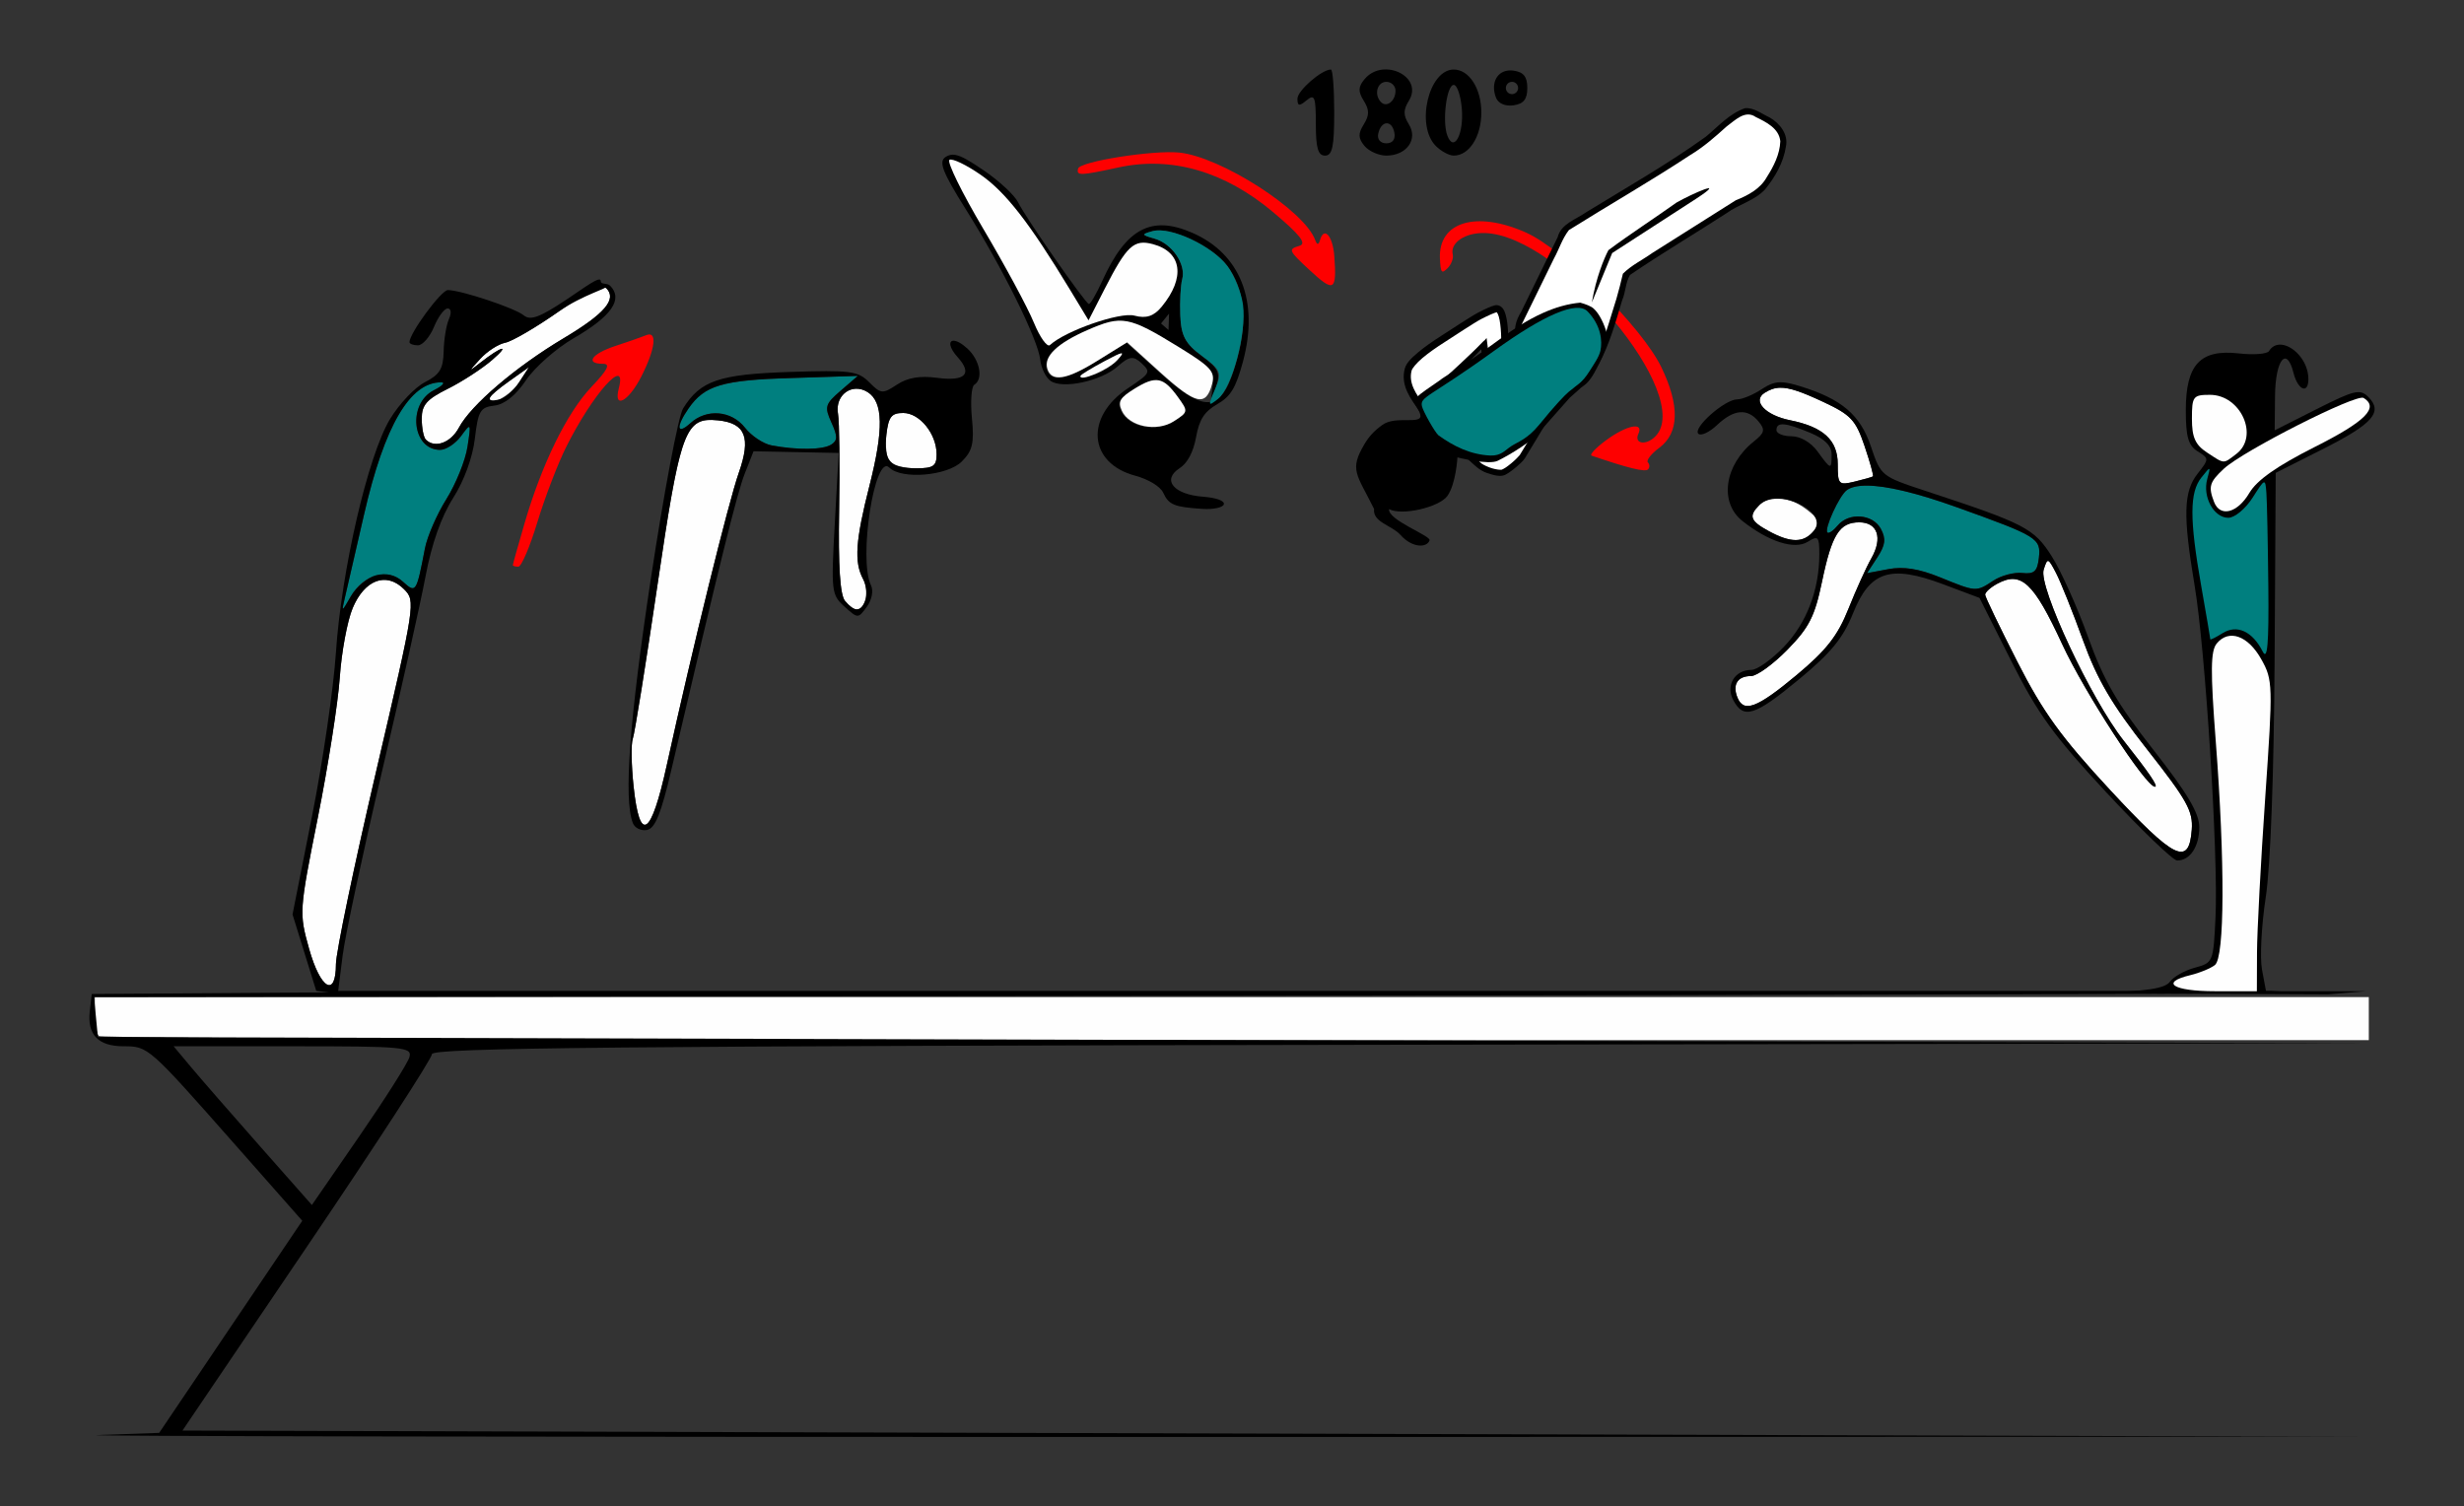 <?xml version="1.0" encoding="UTF-8" standalone="no"?>
<!-- Created with Inkscape (http://www.inkscape.org/) -->

<svg
   xmlns:dc="http://purl.org/dc/elements/1.1/"
   xmlns:cc="http://creativecommons.org/ns#"
   xmlns:rdf="http://www.w3.org/1999/02/22-rdf-syntax-ns#"
   xmlns:svg="http://www.w3.org/2000/svg"
   xmlns="http://www.w3.org/2000/svg"
   xmlns:sodipodi="http://sodipodi.sourceforge.net/DTD/sodipodi-0.dtd"
   xmlns:inkscape="http://www.inkscape.org/namespaces/inkscape"
   id="svg3366"
   version="1.1"
   inkscape:version="0.91 r13725"
   width="375.701"
   height="229.688"
   viewBox="0 0 375.701 229.688"
   sodipodi:docname="bb850104.svg">
  <rect x="0" y="0" width="375.701" height="229.688" fill="#333333" stroke="none"/>
  <defs
     id="defs3370" />
  <sodipodi:namedview
     pagecolor="#bcbcbc"
     bordercolor="#666666"
     borderopacity="1"
     objecttolerance="10"
     gridtolerance="10"
     guidetolerance="10"
     inkscape:pageopacity="0"
     inkscape:pageshadow="2"
     inkscape:window-width="1722"
     inkscape:window-height="832"
     id="namedview3368"
     showgrid="false"
     inkscape:zoom="0.49333926"
     inkscape:cx="209.99993"
     inkscape:cy="-78.460573"
     inkscape:window-x="0"
     inkscape:window-y="0"
     inkscape:window-maximized="0"
     inkscape:current-layer="svg3366" />
  <g
     id="g4666"
     transform="translate(-0.21,0.536)">
    <path
       id="path4645"
       d="m 15.289,157.433 c -0.343,-0.344 -0.623,-1.82 -0.623,-3.281 l 0,-2.656 173.364,0 173.364,0 0,3.281 0,3.281 -172.741,0 c -95.008,0 -173.022,-0.281 -173.364,-0.625 z"
       style="fill:#fefefe"
       inkscape:connector-curvature="0" />
    <path
       inkscape:connector-curvature="0"
       id="path4641"
       d="m 47.331,144.099 c -1.522,-5.443 -1.503,-5.725 1.331,-19.922 1.582,-7.921 3.092,-17.565 3.357,-21.432 0.265,-3.867 1.15,-8.622 1.967,-10.567 1.828,-4.348 5.145,-5.564 7.832,-2.869 1.783,1.789 1.732,2.122 -4.291,27.916 -3.352,14.358 -6.095,27.521 -6.095,29.25 0,5.191 -2.369,3.819 -4.102,-2.376 z"
       style="fill:#fefefe" />
    <path
       inkscape:connector-curvature="0"
       id="path4639"
       d="m 96.817,119.363 c -0.345,-3.235 -0.399,-6.505 -0.118,-7.266 0.28,-0.761 1.962,-11.239 3.738,-23.283 3.523,-23.899 4.209,-25.769 9.265,-25.255 4.177,0.424 5.049,2.621 3.163,7.969 -1.572,4.458 -7.12,26.98 -10.982,44.576 -2.401,10.94 -4.128,12.051 -5.066,3.259 z"
       style="fill:#fefefe" />
    <path
       inkscape:connector-curvature="0"
       id="path4637"
       d="m 129.057,91.092 c -0.759,-0.918 -1.042,-5.283 -0.896,-13.828 0.117,-6.868 0.039,-13.487 -0.173,-14.708 -0.499,-2.867 2.143,-4.798 4.52,-3.305 2.376,1.493 2.46,5.685 0.284,14.234 -2.138,8.399 -2.365,11.674 -0.988,14.254 0.951,1.782 0.382,4.694 -0.917,4.694 -0.396,0 -1.219,-0.603 -1.829,-1.341 z"
       style="fill:#fefefe" />
    <path
       inkscape:connector-curvature="0"
       id="path4633"
       d="m 135.919,69.933 c -0.514,-0.515 -0.762,-2.414 -0.552,-4.219 0.315,-2.704 0.766,-3.282 2.563,-3.282 2.514,0 5.091,3.191 5.091,6.302 0,1.791 -0.498,2.135 -3.084,2.135 -1.696,0 -3.504,-0.422 -4.018,-0.937 z"
       style="fill:#fefefe" />
    <path
       inkscape:connector-curvature="0"
       id="path4629"
       d="m 65.14,66.495 c -0.343,-0.344 -0.623,-1.783 -0.623,-3.198 0,-2.091 0.744,-2.943 3.972,-4.552 2.185,-1.089 5.234,-3.071 6.776,-4.405 2.886,-2.497 1.462,-2.142 -1.869,0.466 -1.789,1.4 -1.787,1.373 0.043,-0.628 1.052,-1.15 2.764,-2.256 3.804,-2.457 1.041,-0.201 4.732,-2.357 8.202,-4.79 4.034,-2.829 6.634,-4.1 7.208,-3.524 1.665,1.67 -0.22,3.886 -6.483,7.621 -7.33,4.372 -14.143,10.184 -15.985,13.636 -1.239,2.323 -3.674,3.207 -5.045,1.832 z"
       style="fill:#fefefe" />
    <path
       inkscape:connector-curvature="0"
       id="path3386"
       d="m 74.797,60.221 c 0,-0.261 1.367,-1.443 3.037,-2.627 l 3.037,-2.154 -1.514,2.324 c -1.321,2.029 -4.561,3.774 -4.561,2.457 z"
       style="fill:#fefefe" />
    <path
       inkscape:connector-curvature="0"
       id="path4649"
       d="m 52.808,90.558 c 0.302,-1.289 1.614,-6.984 2.915,-12.656 3.1,-13.51 7.007,-20.196 11.769,-20.142 0.676,0.008 0.178,0.545 -1.107,1.194 -4.079,2.06 -3.356,9.105 0.935,9.105 0.902,0 2.339,-0.949 3.193,-2.109 1.519,-2.065 1.54,-2.03 0.977,1.641 -0.316,2.062 -1.762,5.648 -3.213,7.969 -1.451,2.32 -2.922,5.695 -3.269,7.5 -1.306,6.788 -1.378,6.897 -3.343,5.114 -2.349,-2.132 -6.03,-1.128 -7.927,2.164 -1.455,2.524 -1.47,2.528 -0.93,0.222 z"
       style="fill:#007f7f" />
    <path
       inkscape:connector-curvature="0"
       id="path3382"
       d="m 117.854,67.374 c -1.249,-0.236 -3.067,-1.444 -4.04,-2.685 -2.076,-2.648 -5.845,-2.966 -8.336,-0.705 -2.087,1.895 -2.239,0.562 -0.259,-2.273 2.424,-3.472 5.128,-4.267 15.674,-4.607 l 10.118,-0.327 -2.606,2.249 c -2.395,2.067 -2.51,2.46 -1.424,4.852 0.961,2.115 0.955,2.748 -0.034,3.377 -1.265,0.805 -5.186,0.856 -9.094,0.119 z"
       style="fill:#007f7f" />
    <path
       id="path4656"
       d="m 78.404,85.633 c 0,-0.131 0.798,-2.978 1.773,-6.328 2.648,-9.098 6.479,-16.914 10.222,-20.856 2.493,-2.626 2.935,-3.516 1.746,-3.516 -2.792,0 -1.711,-1.539 1.913,-2.725 1.928,-0.631 4.03,-1.365 4.673,-1.633 1.74,-0.724 1.42,2.063 -0.72,6.27 -1.964,3.862 -4.301,5.107 -3.449,1.838 1.33,-5.101 -3.956,0.786 -8.019,8.93 -1.293,2.591 -3.273,7.759 -4.401,11.484 -1.128,3.725 -2.43,6.773 -2.894,6.773 -0.464,0 -0.844,-0.107 -0.844,-0.237 z"
       style="fill:#fe0000"
       inkscape:connector-curvature="0" />
    <path
       sodipodi:nodetypes="ssssssssssssscccccccscccccsccccssccccccscccccsssssssssssssssssssssssscsssssssscccccssssssssscccccccssssssccsssssssssssssssssssssssssssssssssssssssssssscscscccccc"
       inkscape:connector-curvature="0"
       id="path3378"
       d="m 91.816,42.338 c 0,-0.934 -2.323,0.866 -5.211,2.789 -4.081,2.718 -5.527,3.257 -6.525,2.426 C 78.754,46.449 70.54,43.711 68.5,43.693 c -0.999,-0.009 -5.854,6.576 -5.854,7.939 0,0.268 0.58,0.486 1.289,0.486 0.709,0 1.81,-1.266 2.449,-2.812 0.639,-1.547 1.577,-2.812 2.084,-2.812 0.533,0 0.612,0.69 0.188,1.641 -0.403,0.902 -0.763,3.114 -0.801,4.912 -0.055,2.652 -0.593,3.538 -2.85,4.688 -1.53,0.78 -3.929,3.314 -5.332,5.635 -3.358,5.555 -7.417,23.091 -8.246,35.625 -0.358,5.414 -1.993,16.606 -3.633,24.871 l -2.98,15.027 1.805,5.822 1.807,5.82 1.887,0.246 -36.113,0.244 -0.301,2.637 c -0.407,3.565 1.293,5.332 5.127,5.332 3.787,0 3.811,0.024 16.98,14.945 l 10.293,11.662 -10.91,16.172 -10.91,16.17 -9.346,0.328 c -5.14,0.18 70.771,0.313 168.691,0.295 l 178.039,-0.033 -166.916,-0.473 -166.916,-0.473 19.018,-28.092 c 10.46,-15.451 19.02,-28.634 19.02,-29.297 0,-0.976 28.151,-1.249 147.896,-1.436 l 147.898,-0.23 -173.365,-0.473 -173.365,-0.473 -0.293,-3.047 -0.293,-3.047 173.658,-0.197 c 95.512,-0.11 169.066,-0.335 163.455,-0.502 -2.074,-0.062 -3.762,-0.14 -5.178,-0.238 l -54.85,0 -83.848,0 -156.01,0 0.678,-5.391 c 0.372,-2.965 3.055,-15.516 5.961,-27.891 2.906,-12.375 5.918,-25.875 6.695,-30 0.917,-4.867 2.384,-9.026 4.18,-11.85 1.683,-2.647 2.988,-6.206 3.328,-9.09 0.498,-4.22 0.823,-4.772 2.967,-5.025 1.566,-0.185 3.256,-1.539 4.834,-3.877 1.334,-1.976 4.616,-4.864 7.293,-6.414 5.767,-3.34 7.564,-5.945 5.516,-8 -0.456,-0.457 -1.41,-0.121 -1.41,-0.682 z m 0.527,0.938 c -0.135,0 0.237,0.059 0.309,0.131 1.665,1.67 -0.22,3.886 -6.482,7.621 -7.33,4.372 -14.145,10.185 -15.986,13.637 -1.239,2.323 -3.674,3.205 -5.045,1.83 -0.343,-0.344 -0.623,-1.782 -0.623,-3.197 0,-2.091 0.744,-2.943 3.973,-4.553 2.185,-1.089 5.233,-3.07 6.775,-4.404 2.886,-2.497 1.462,-2.141 -1.869,0.467 -1.789,1.4 -1.787,1.373 0.043,-0.629 1.052,-1.15 2.764,-2.256 3.805,-2.457 1.041,-0.201 4.733,-2.357 8.203,-4.791 3.53,-2.475 7.841,-3.654 6.898,-3.654 z m 53.256,8.141 c -0.753,0.008 -0.721,1.011 0.635,2.514 2.317,2.568 1.144,3.72 -3.193,3.137 -2.567,-0.345 -4.445,-0.024 -6.062,1.039 -2.211,1.453 -2.449,1.434 -4.236,-0.359 -1.718,-1.723 -2.848,-1.871 -12.096,-1.572 -10.8,0.349 -13.645,1.321 -16.285,5.568 -0.717,1.153 -2.931,12.854 -4.92,26.002 -3.283,21.701 -4.152,33.525 -2.738,37.221 0.285,0.746 1.255,1.218 2.156,1.049 1.237,-0.232 2.149,-2.487 3.723,-9.209 7.453,-31.844 9.996,-42.112 11.18,-45.125 l 1.34,-3.41 6.494,0.129 6.492,0.127 -0.596,10.781 c -0.571,10.328 -0.508,10.86 1.477,12.645 2.055,1.848 2.083,1.849 3.41,0.027 0.77,-1.056 1.038,-2.445 0.633,-3.27 -1.947,-3.964 0.57,-20.183 2.787,-17.959 1.86,1.866 8.869,1.28 11.068,-0.926 1.633,-1.639 1.902,-2.787 1.537,-6.592 -0.243,-2.534 -0.081,-4.829 0.359,-5.102 1.418,-0.879 0.851,-3.797 -1.076,-5.547 -0.902,-0.819 -1.636,-1.173 -2.088,-1.168 z m -64.729,4.023 -1.514,2.324 c -0.832,1.278 -2.199,2.462 -3.037,2.629 -2.316,0.461 -1.84,-0.421 1.514,-2.799 z m 50.141,1.338 -2.607,2.248 c -2.396,2.066 -2.51,2.461 -1.424,4.854 0.961,2.115 0.955,2.748 -0.033,3.377 -1.265,0.805 -5.186,0.854 -9.094,0.117 -1.249,-0.236 -3.066,-1.443 -4.039,-2.684 -2.076,-2.648 -5.845,-2.966 -8.336,-0.705 -2.087,1.895 -2.24,0.562 -0.26,-2.273 2.424,-3.472 5.126,-4.324 15.674,-4.607 z m -63.52,0.982 c 0.676,0.008 0.178,0.544 -1.107,1.193 -4.079,2.06 -3.355,9.104 0.936,9.104 0.902,0 2.34,-0.949 3.193,-2.109 1.519,-2.065 1.54,-2.03 0.977,1.641 -0.316,2.062 -1.762,5.648 -3.213,7.969 -1.451,2.32 -2.922,5.695 -3.27,7.5 -1.306,6.788 -1.377,6.899 -3.342,5.115 -1.162,-1.055 -2.534,-1.388 -4.098,-0.994 -1.293,0.325 -3.017,1.747 -3.83,3.158 -1.455,2.524 -1.469,2.526 -0.93,0.221 0.302,-1.289 1.613,-6.984 2.914,-12.656 3.1,-13.51 7.007,-20.194 11.77,-20.141 z m 63.236,0.975 c 0.574,-0.016 1.185,0.142 1.779,0.516 2.376,1.493 2.459,5.685 0.283,14.234 -2.138,8.399 -2.365,11.674 -0.988,14.254 0.512,0.96 0.677,2.41 0.367,3.221 -0.7,1.831 -1.674,1.872 -3.113,0.133 -0.759,-0.918 -1.042,-5.283 -0.896,-13.828 0.117,-6.868 0.039,-13.487 -0.174,-14.709 -0.374,-2.15 1.02,-3.773 2.742,-3.82 z m 7.201,3.697 c 2.514,0 5.092,3.191 5.092,6.303 0,1.791 -0.498,2.135 -3.084,2.135 -4.018,0 -5.037,-1.148 -4.57,-5.154 0.315,-2.704 0.765,-3.283 2.562,-3.283 z m -29.127,1.064 c 0.284,0.009 0.582,0.03 0.898,0.062 4.177,0.424 5.049,2.623 3.164,7.971 -1.572,4.458 -7.121,26.979 -10.982,44.574 -2.401,10.94 -4.128,12.052 -5.066,3.26 -0.345,-3.235 -0.398,-6.505 -0.117,-7.266 0.28,-0.761 1.961,-11.239 3.736,-23.283 3.302,-22.405 4.112,-25.448 8.367,-25.318 z M 58.643,87.887 c 1.073,-0.048 2.168,0.411 3.176,1.422 1.783,1.789 1.731,2.122 -4.291,27.916 -3.352,14.358 -6.096,27.52 -6.096,29.25 0,5.191 -2.369,3.82 -4.102,-2.375 -1.522,-5.443 -1.503,-5.725 1.332,-19.922 1.582,-7.921 3.093,-17.566 3.357,-21.434 0.265,-3.867 1.149,-8.622 1.967,-10.566 1.143,-2.718 2.868,-4.211 4.656,-4.291 z m -31.963,71.107 18.205,0 c 16.885,0 18.173,0.119 17.758,1.641 -0.246,0.902 -3.696,6.349 -7.664,12.102 l -7.215,10.459 -7.904,-8.947 c -4.347,-4.921 -9.09,-10.365 -10.541,-12.1 z"
       style="fill:#000000" />
    <g
       transform="translate(4.684,-242.07)"
       id="g4601">
      <path
         inkscape:connector-curvature="0"
         style="fill:#fefefe"
         d="m 266.945,300.652 c -0.871,0.019 -1.59,0.29 -2.363,0.781 -1.928,1.224 0.113,3.419 3.883,4.176 5.084,1.02 7.271,3.035 7.271,6.701 0,3.1 0.139,3.245 2.57,2.66 1.414,-0.34 2.674,-0.699 2.801,-0.797 0.127,-0.098 -0.453,-2.194 -1.289,-4.656 -1.342,-3.952 -2.083,-4.738 -6.307,-6.711 -3.244,-1.515 -5.115,-2.185 -6.566,-2.154 z m -0.861,16.865 c -0.902,0.082 -1.702,0.425 -2.311,1.035 -1.666,1.671 -1.393,2.416 1.449,3.963 3.353,1.825 5.325,1.82 6.848,-0.019 1.056,-1.276 0.902,-1.755 -1.053,-3.262 -1.645,-1.268 -3.431,-1.854 -4.934,-1.717 z m 12.938,3.66 c -3.024,0 -4.182,1.842 -5.684,9.043 -1.106,5.305 -1.963,6.991 -5.264,10.365 -2.168,2.216 -4.67,4.029 -5.561,4.029 -2.021,0 -2.845,1.253 -2.102,3.197 0.947,2.475 2.975,1.724 9.057,-3.348 4.529,-3.777 6.259,-5.986 7.891,-10.078 1.149,-2.882 2.728,-6.363 3.508,-7.734 1.759,-3.093 0.955,-5.475 -1.846,-5.475 z m 28.818,5.896 c -0.246,-0.065 -0.412,0.396 -0.707,1.328 -0.816,2.578 7.234,19.774 12.197,26.057 3.933,4.977 5.328,7.031 4.775,7.031 -1.383,0 -10.74,-14.379 -14.143,-21.732 -4.364,-9.432 -6.243,-11.184 -9.893,-9.225 -1.047,0.562 -1.882,1.325 -1.855,1.693 0.026,0.369 2.234,4.962 4.906,10.207 3.909,7.673 6.661,11.482 14.09,19.498 9.898,10.681 12.086,11.751 12.508,6.113 0.211,-2.824 -0.714,-4.495 -6.756,-12.18 -5.402,-6.87 -7.65,-10.693 -9.834,-16.717 -1.557,-4.295 -3.406,-8.908 -4.107,-10.25 -0.611,-1.17 -0.936,-1.76 -1.182,-1.824 z"
         id="path3356" />
      <path
         inkscape:connector-curvature="0"
         id="path3352"
         d="m 291.291,329.54 c -3.152,-1.283 -5.539,-1.659 -7.813,-1.232 l -3.273,0.616 1.571,-2.404 c 1.23,-1.884 1.347,-2.824 0.537,-4.342 -1.22,-2.286 -4.89,-2.569 -6.594,-0.509 -0.65,0.786 -1.348,1.262 -1.551,1.059 -0.524,-0.526 1.811,-5.633 2.953,-6.458 2.049,-1.48 7.891,-0.575 16.716,2.589 12.426,4.456 12.912,4.756 12.565,7.772 -0.234,2.036 -0.718,2.468 -2.535,2.266 -1.235,-0.137 -3.218,0.391 -4.406,1.172 -2.647,1.74 -2.583,1.744 -8.168,-0.529 z"
         style="fill:#007f7f"
         sodipodi:nodetypes="sscssssssssss" />
      <path
         style="fill:#000000"
         d="m 267.35,299.832 c -1.162,-0.078 -2.003,0.254 -3.221,1.055 -1.29,0.848 -2.968,1.541 -3.729,1.541 -1.879,0 -6.801,4.352 -5.922,5.236 0.388,0.39 1.676,-0.207 2.863,-1.326 2.561,-2.414 4.623,-2.591 6.318,-0.541 1.049,1.268 0.941,1.73 -0.711,3.047 -4.503,3.589 -5.321,9.309 -1.736,12.137 4.007,3.163 7.954,4.415 9.957,3.16 1.591,-0.997 1.763,-0.807 1.758,1.951 -0.009,5.42 -1.951,10.471 -5.408,14.07 -1.857,1.934 -4.083,3.516 -4.943,3.516 -2.554,0 -3.966,2.367 -2.76,4.627 1.569,2.941 3.261,2.398 10.061,-3.229 4.825,-3.993 6.684,-6.266 8.191,-10.027 2.584,-6.447 5.69,-7.447 13.754,-4.422 l 5.529,2.074 4.848,9.645 c 4.025,8.01 6.481,11.404 14.498,20.02 5.309,5.706 10.167,10.375 10.795,10.375 1.972,0 3.384,-2.142 3.369,-5.109 -0.011,-2.125 -1.807,-5.146 -6.996,-11.766 -5.531,-7.054 -7.598,-10.621 -9.941,-17.152 -1.627,-4.535 -4.119,-10.082 -5.537,-12.324 -2.727,-4.313 -4.046,-4.997 -19.312,-10.02 -6.678,-2.197 -6.772,-2.274 -8.277,-6.75 -1.631,-4.85 -4.475,-7.264 -10.859,-9.217 -1.079,-0.33 -1.891,-0.523 -2.588,-0.57 z m -0.404,0.82 c 1.451,-0.031 3.322,0.639 6.566,2.154 4.223,1.973 4.964,2.759 6.307,6.711 0.836,2.463 1.416,4.558 1.289,4.656 -0.127,0.098 -1.387,0.457 -2.801,0.797 -2.431,0.585 -2.57,0.44 -2.57,-2.66 0,-3.666 -2.187,-5.681 -7.271,-6.701 -3.77,-0.756 -5.811,-2.952 -3.883,-4.176 0.774,-0.491 1.493,-0.763 2.363,-0.781 z m 0.602,5.592 c 0.816,0.066 2.108,0.494 4.014,1.293 2.205,0.924 3.24,1.973 3.24,3.281 0,2.401 -0.091,2.381 -2.146,-0.451 -0.997,-1.374 -2.609,-2.314 -3.971,-2.314 -1.261,0 -2.293,-0.422 -2.293,-0.938 0,-0.644 0.34,-0.938 1.156,-0.871 z m 12.58,9.334 c 2.984,-0.001 7.642,1.106 13.709,3.281 12.426,4.456 12.912,4.756 12.564,7.771 -0.234,2.036 -0.718,2.469 -2.535,2.268 -1.235,-0.137 -3.218,0.391 -4.406,1.172 -2.647,1.74 -2.583,1.744 -8.168,-0.529 -3.152,-1.283 -5.539,-1.66 -7.812,-1.232 l -3.273,0.617 1.57,-2.406 c 1.23,-1.884 1.347,-2.824 0.537,-4.342 -1.22,-2.286 -4.891,-2.568 -6.596,-0.508 -0.65,0.786 -1.348,1.262 -1.551,1.059 -0.524,-0.526 1.811,-5.634 2.953,-6.459 0.64,-0.463 1.651,-0.691 3.008,-0.691 z m -13.535,1.994 c 3.3,0.022 7.315,2.705 5.479,4.924 -1.522,1.84 -3.494,1.845 -6.848,0.019 -2.842,-1.547 -3.115,-2.292 -1.449,-3.963 0.697,-0.699 1.718,-0.988 2.818,-0.98 z m 12.43,3.605 c 2.801,0 3.605,2.381 1.846,5.475 -0.78,1.371 -2.358,4.852 -3.508,7.734 -1.632,4.092 -3.362,6.301 -7.891,10.078 -6.081,5.072 -8.11,5.822 -9.057,3.348 -0.744,-1.944 0.08,-3.197 2.102,-3.197 0.891,0 3.392,-1.813 5.561,-4.029 3.301,-3.374 4.157,-5.061 5.264,-10.365 1.502,-7.201 2.66,-9.043 5.684,-9.043 z m 28.818,5.896 c 0.246,0.065 0.571,0.654 1.182,1.824 0.701,1.342 2.55,5.955 4.107,10.25 2.184,6.024 4.432,9.847 9.834,16.717 6.042,7.684 6.967,9.355 6.756,12.18 -0.422,5.637 -2.61,4.568 -12.508,-6.113 -7.428,-8.016 -10.18,-11.825 -14.09,-19.498 -2.672,-5.245 -4.88,-9.838 -4.906,-10.207 -0.026,-0.369 0.808,-1.131 1.855,-1.693 3.65,-1.959 5.528,-0.208 9.893,9.225 3.402,7.353 12.76,21.732 14.143,21.732 0.553,0 -0.843,-2.054 -4.775,-7.031 -4.964,-6.282 -13.013,-23.479 -12.197,-26.057 0.295,-0.932 0.461,-1.393 0.707,-1.328 z"
         id="path3348"
         inkscape:connector-curvature="0"
         sodipodi:nodetypes="ssssssscscssssssccsscsssssssssscsssssssssssssssssccccsscssssssssssssssssssssssscssssss" />
    </g>
    <g
       transform="translate(-1.346,-229.094)"
       id="g4618">
      <path
         style="fill:#000000"
         d="m 147.194,252.175 c -0.544,-0.09 -0.97,0.023 -1.412,0.289 -1.166,0.701 -0.575,2.254 3.065,8.054 5.562,8.864 10.992,19.837 11.319,22.876 0.135,1.252 0.832,2.703 1.55,3.224 1.821,1.323 7.754,0.048 10.281,-2.208 1.734,-1.549 2.376,-1.63 3.62,-0.464 1.446,1.356 1.355,1.521 -2.095,3.823 -6.589,4.397 -6,11.411 1.12,13.319 2.018,0.541 3.84,1.649 4.279,2.603 0.849,1.846 1.668,2.181 6.017,2.461 1.641,0.106 3.092,-0.21 3.224,-0.701 0.143,-0.534 -1.131,-0.998 -3.165,-1.154 -4.499,-0.344 -6.331,-2.572 -3.577,-4.351 1.204,-0.778 2.096,-2.464 2.508,-4.739 0.486,-2.685 1.261,-3.889 3.223,-5.016 2.062,-1.184 2.855,-2.501 3.937,-6.537 2.46,-9.18 -0.398,-16.404 -7.753,-19.606 -6.229,-2.712 -10.069,-0.665 -13.686,7.294 -0.919,2.024 -1.851,3.632 -2.072,3.572 -0.59,-0.158 -9.691,-13.241 -10.785,-15.505 -0.516,-1.066 -2.878,-3.262 -5.25,-4.878 -2.2,-1.499 -3.439,-2.208 -4.346,-2.358 z m 33.5,11.914 c 2.92,0.85 6.43,2.923 8.019,5.047 2.577,3.443 3.095,8.209 1.524,14.005 -1.117,4.122 -2.25,6.312 -3.994,6.684 l -0.087,0.267 0.028,-0.253 c -1.795,0.337 -4.235,-1.225 -7.956,-4.579 l -4.924,-4.439 -4.648,2.882 c -4.6,2.852 -6.894,3.199 -7.514,1.134 -0.562,-1.872 1.511,-3.869 6.104,-5.883 5.242,-2.298 6.315,-2.103 13.82,2.512 5,3.074 5.632,3.785 5.379,6.054 l -0.26,2.318 c 0.02,-0.004 0.04,-0.01 0.06,-0.014 l 0.735,-2.262 c 0.698,-2.145 0.359,-2.872 -2.238,-4.79 -2.448,-1.808 -3.093,-3.032 -3.219,-6.11 -0.086,-2.117 0.047,-4.609 0.296,-5.537 0.609,-2.271 -1.561,-5.432 -4.246,-6.188 -1.989,-0.56 -2.012,-0.663 -0.259,-1.138 0.848,-0.23 2.054,-0.097 3.381,0.289 z m -0.885,12.285 -0.08,2.501 -1.143,-0.995 1.223,-1.506 z m -7.31,6.127 c 0.135,0.062 -0.127,0.414 -0.705,1.048 -0.872,0.956 -2.506,1.953 -3.633,2.216 -2.865,0.67 -2.442,0.151 1.67,-2.052 1.664,-0.892 2.495,-1.291 2.669,-1.212 z m 5.622,4.111 c 0.963,0.178 1.794,0.985 2.89,2.493 1.645,2.264 1.638,2.318 -0.557,3.735 -2.607,1.684 -6.826,0.844 -7.94,-1.579 -0.646,-1.405 -0.318,-1.979 1.925,-3.369 1.625,-1.007 2.72,-1.458 3.683,-1.28 z"
         id="path8127"
         inkscape:connector-curvature="0" />
      <path
         style="fill:#fefefe"
         d="m 172.623,291.199 c -0.646,-1.405 -0.318,-1.979 1.924,-3.369 3.249,-2.014 4.382,-1.805 6.574,1.212 1.645,2.264 1.637,2.318 -0.558,3.735 -2.607,1.684 -6.826,0.846 -7.94,-1.578 z"
         id="path8379"
         inkscape:connector-curvature="0" />
      <path
         style="fill:#fefefe"
         d="m 161.252,284.773 c -0.562,-1.872 1.51,-3.87 6.103,-5.883 5.248,-2.3 6.311,-2.105 13.874,2.545 5.006,3.078 5.646,3.787 5.136,5.689 -0.931,3.476 -2.46,3.133 -7.869,-1.766 l -5.081,-4.602 -4.648,2.882 c -4.6,2.852 -6.894,3.199 -7.514,1.134 z"
         id="path8371"
         inkscape:connector-curvature="0" />
      <path
         style="fill:#fefefe"
         d="m 166.306,285.866 c 0.046,-0.173 1.682,-1.171 3.634,-2.217 2.959,-1.585 3.285,-1.612 1.964,-0.163 -1.327,1.455 -5.867,3.386 -5.597,2.38 z"
         id="path8369"
         inkscape:connector-curvature="0" />
      <path
         style="fill:#fefefe"
         d="m 159.184,277.723 c -0.936,-2.282 -4.391,-8.689 -7.679,-14.239 -3.287,-5.55 -5.616,-10.299 -5.174,-10.554 0.442,-0.255 2.582,0.772 4.757,2.282 3.799,2.638 7.431,7.308 13.579,17.455 l 2.869,4.735 2.441,-4.769 c 3.397,-6.637 4.463,-7.626 7.377,-6.846 4.436,1.189 4.984,5.108 1.333,9.538 -1.199,1.455 -2.371,1.838 -4.157,1.36 -2.201,-0.59 -10.514,2.305 -12.881,4.485 -0.419,0.386 -1.528,-1.165 -2.464,-3.447 z"
         id="path8367"
         inkscape:connector-curvature="0" />
      <path
         style="fill:#007f7f;fill-opacity:1"
         d="m 186.797,287.951 c 1.102,-2.553 0.945,-2.962 -1.96,-5.108 -2.55,-1.883 -3.188,-3.073 -3.315,-6.182 -0.086,-2.117 0.046,-4.608 0.295,-5.536 0.609,-2.271 -1.561,-5.433 -4.245,-6.189 -1.989,-0.56 -2.013,-0.663 -0.26,-1.138 2.715,-0.736 9.089,2.247 11.401,5.336 1.059,1.415 2.127,4.068 2.373,5.897 0.573,4.253 -1.648,12.604 -3.816,14.349 -1.507,1.213 -1.554,1.073 -0.473,-1.431 z"
         id="path8323"
         inkscape:connector-curvature="0" />
      <path
         style="fill:#fe0000"
         d="m 201.149,269.661 c -3.143,-2.926 -3.211,-3.096 -1.454,-3.624 1.135,-0.341 0.109,-1.653 -3.999,-5.115 -7.404,-6.239 -15.522,-8.589 -23.606,-6.833 -5.84,1.269 -6.447,1.285 -6.148,0.17 0.288,-1.076 11.323,-2.83 15.366,-2.443 6.354,0.608 19.167,8.838 20.787,13.351 0.271,0.754 0.516,0.757 0.726,0.009 0.609,-2.165 1.954,-0.668 2.183,2.429 0.397,5.381 -0.034,5.611 -3.855,2.054 z"
         id="path4270"
         inkscape:connector-curvature="0" />
    </g>
    <g
       transform="translate(3.225,-241.512)"
       id="g4606">
      <path
         style="fill:#fe0000;stroke:none"
         d="m 216.54,280.426 c 0.108,2.162 0.258,2.348 1.164,1.442 0.572,-0.572 0.928,-1.514 0.791,-2.094 -0.425,-1.799 1.922,-3.36 4.911,-3.267 11.585,0.362 32.102,24.887 25.959,31.03 -1.416,1.416 -3.271,1.11 -2.561,-0.423 0.859,-1.853 -1.804,-1.315 -4.943,0.998 -1.574,1.16 -2.558,2.214 -2.185,2.341 5.577,1.908 8.145,2.536 8.582,2.1 0.292,-0.292 0.288,-0.773 -0.008,-1.069 -0.296,-0.296 0.489,-1.303 1.744,-2.237 3.031,-2.255 3.135,-6.42 0.308,-12.28 -2.939,-6.092 -14.847,-17.943 -20.622,-20.523 -7.612,-3.401 -13.421,-1.641 -13.141,3.983 z"
         id="path8315"
         inkscape:connector-curvature="0" />
      <path
         sodipodi:nodetypes="csscccccc"
         inkscape:connector-curvature="0"
         id="path8090"
         d="m 213.709,303.149 c -1.039,-1.524 -2.632,-3.463 -2.008,-5.817 0.623,-2.355 11.565,-8.865 13.366,-9.28 1.801,-0.416 1.316,7.756 1.316,7.756 l -2.77,0.9 -0.346,-3.809 -6.441,6.718 1.385,3.463 z"
         style="color:#000000;clip-rule:nonzero;display:inline;overflow:visible;visibility:visible;opacity:1;isolation:auto;mix-blend-mode:normal;color-interpolation:sRGB;color-interpolation-filters:linearRGB;solid-color:#000000;solid-opacity:1;fill:#ffffff;fill-opacity:1;fill-rule:evenodd;stroke:none;stroke-width:1px;stroke-linecap:butt;stroke-linejoin:miter;stroke-miterlimit:4;stroke-dasharray:none;stroke-dashoffset:0;stroke-opacity:1;color-rendering:auto;image-rendering:auto;shape-rendering:auto;text-rendering:auto;enable-background:accumulate" />
      <path
         style="color:#000000;font-style:normal;font-variant:normal;font-weight:normal;font-stretch:normal;font-size:medium;line-height:normal;font-family:sans-serif;text-indent:0;text-align:start;text-decoration:none;text-decoration-line:none;text-decoration-style:solid;text-decoration-color:#000000;letter-spacing:normal;word-spacing:normal;text-transform:none;direction:ltr;block-progression:tb;writing-mode:lr-tb;baseline-shift:baseline;text-anchor:start;white-space:normal;clip-rule:nonzero;display:inline;overflow:visible;visibility:visible;opacity:1;isolation:auto;mix-blend-mode:normal;color-interpolation:sRGB;color-interpolation-filters:linearRGB;solid-color:#000000;solid-opacity:1;fill:#000000;fill-opacity:1;fill-rule:evenodd;stroke:none;stroke-width:1px;stroke-linecap:butt;stroke-linejoin:miter;stroke-miterlimit:4;stroke-dasharray:none;stroke-dashoffset:0;stroke-opacity:1;color-rendering:auto;image-rendering:auto;shape-rendering:auto;text-rendering:auto;enable-background:accumulate"
         d="m 224.945,287.524 c -0.591,0.136 -1.465,0.541 -2.595,1.125 -1.129,0.584 -4.334,2.727 -5.634,3.55 -1.3,0.823 -2.564,1.708 -3.56,2.552 -0.997,0.844 -1.754,1.586 -1.98,2.442 -0.701,2.647 1.072,4.776 2.086,6.263 l 0.163,0.239 0.292,-0.004 5.289,-0.081 -1.555,-3.889 5.39,-5.492 0.292,3.205 3.768,-1.224 0.021,-0.369 c 0,0 0.125,-2.064 0.019,-4.096 -0.053,-1.016 -0.158,-2.02 -0.39,-2.809 -0.116,-0.395 -0.256,-0.741 -0.502,-1.025 -0.246,-0.284 -0.693,-0.483 -1.106,-0.388 z m 0.244,1.057 c 0.038,-0.009 -0.03,-0.043 0.042,0.04 0.072,0.083 0.19,0.307 0.282,0.621 0.184,0.626 0.294,1.586 0.345,2.561 0.092,1.772 0.002,3.292 -0.015,3.611 l -1.752,0.57 -0.437,-3.477 c -0.589,0.866 -7.662,7.285 -7.662,7.285 l 1.424,2.76 -3.41,0.051 c -1.039,-1.502 -2.301,-3.169 -1.781,-5.132 0.085,-0.321 0.697,-1.101 1.633,-1.894 0.936,-0.792 2.168,-1.656 3.44,-2.461 1.271,-0.805 4.453,-2.936 5.551,-3.503 1.098,-0.568 2.031,-0.96 2.34,-1.032 z"
         id="path8088"
         inkscape:connector-curvature="0"
         sodipodi:nodetypes="cssssccccccccccsscccscccccccccssscc" />
      <path
         inkscape:connector-curvature="0"
         id="path8570"
         d="m 222.567,311.993 c 0.882,0.644 2.741,1.216 3.48,1.049 0.739,-0.167 2.693,-1.883 3.051,-2.431 0.358,-0.548 3.551,-5.887 3.551,-5.887 0,0 -12.8,4.124 -12.061,5.196 0.739,1.073 0.667,0.81 1.978,2.074 z"
         style="color:#000000;clip-rule:nonzero;display:inline;overflow:visible;visibility:visible;opacity:1;isolation:auto;mix-blend-mode:normal;color-interpolation:sRGB;color-interpolation-filters:linearRGB;solid-color:#000000;solid-opacity:1;fill:#ffffff;fill-opacity:1;fill-rule:evenodd;stroke:none;stroke-width:1px;stroke-linecap:butt;stroke-linejoin:miter;stroke-miterlimit:4;stroke-dasharray:none;stroke-dashoffset:0;stroke-opacity:1;color-rendering:auto;image-rendering:auto;shape-rendering:auto;text-rendering:auto;enable-background:accumulate" />
      <path
         sodipodi:nodetypes="csscccccssscccscccscssccccccsscc"
         style="color:#000000;font-style:normal;font-variant:normal;font-weight:normal;font-stretch:normal;font-size:medium;line-height:normal;font-family:sans-serif;text-indent:0;text-align:start;text-decoration:none;text-decoration-line:none;text-decoration-style:solid;text-decoration-color:#000000;letter-spacing:normal;word-spacing:normal;text-transform:none;direction:ltr;block-progression:tb;writing-mode:lr-tb;baseline-shift:baseline;text-anchor:start;white-space:normal;clip-rule:nonzero;display:inline;overflow:visible;visibility:visible;opacity:1;isolation:auto;mix-blend-mode:normal;color-interpolation:sRGB;color-interpolation-filters:linearRGB;solid-color:#000000;solid-opacity:1;fill:#000000;fill-opacity:1;fill-rule:evenodd;stroke:none;stroke-width:1px;stroke-linecap:butt;stroke-linejoin:miter;stroke-miterlimit:4;stroke-dasharray:none;stroke-dashoffset:0;stroke-opacity:1;color-rendering:auto;image-rendering:auto;shape-rendering:auto;text-rendering:auto;enable-background:accumulate"
         d="m 229.483,310.862 c -0.268,0.411 -0.829,0.927 -1.474,1.461 -0.323,0.267 -0.658,0.523 -0.971,0.729 -0.313,0.206 -0.582,0.368 -0.889,0.437 -0.56,0.127 -1.215,-0.014 -1.921,-0.229 -1.47,-0.404 -2.039,-1.013 -3.181,-2.042 -0.26,-0.247 -0.462,-0.493 -0.837,-1.038 -0.154,-0.223 -0.108,-0.555 -0.002,-0.732 0.106,-0.177 0.242,-0.298 0.407,-0.424 0.328,-0.253 0.783,-0.507 1.344,-0.783 1.123,-0.551 2.663,-1.168 4.224,-1.754 3.121,-1.17 6.327,-2.202 6.327,-2.202 l 1.164,-0.376 -0.628,1.05 c 0,0 -0.8,1.335 -1.643,2.738 -0.843,1.404 -1.709,2.842 -1.919,3.164 z m -0.77,-0.503 c 0.148,-0.227 1.058,-1.731 1.901,-3.133 0.508,-0.846 0.678,-1.133 0.989,-1.652 -0.883,0.289 -2.589,0.836 -5.098,1.776 -1.547,0.58 -3.071,1.194 -4.14,1.718 -0.534,0.262 -0.958,0.507 -1.188,0.685 -0.049,0.038 -0.047,0.042 -0.076,0.071 0.235,0.33 0.403,0.559 0.579,0.727 0.21,0.199 0.547,0.479 1.168,1.074 0.37,0.268 1.021,0.567 1.647,0.757 0.629,0.191 1.273,0.251 1.451,0.211 0.062,-0.014 0.315,-0.128 0.587,-0.308 0.272,-0.18 0.586,-0.42 0.889,-0.671 0.606,-0.502 1.202,-1.119 1.291,-1.255 z"
         id="path8568"
         inkscape:connector-curvature="0" />
      <path
         inkscape:connector-curvature="0"
         id="path8508"
         d="m 228.564,290.294 6.337,-12.944 c 0,0 0.337,-1.011 0.876,-1.551 0.539,-0.539 19.888,-11.798 22.247,-14.157 2.36,-2.36 4.787,-3.843 5.393,-3.775 0.607,0.067 4.045,1.483 5.056,3.169 1.011,1.685 0.068,4.382 -1.753,7.281 -1.82,2.899 -4.584,3.236 -5.393,3.91 -0.809,0.674 -16.652,10.315 -16.517,10.719 0.135,0.405 -3.169,11.933 -4.584,13.483 -1.416,1.551 -13.146,-1.685 -11.663,-6.135 z"
         style="color:#000000;clip-rule:nonzero;display:inline;overflow:visible;visibility:visible;opacity:1;isolation:auto;mix-blend-mode:normal;color-interpolation:sRGB;color-interpolation-filters:linearRGB;solid-color:#000000;solid-opacity:1;fill:#ffffff;fill-opacity:1;fill-rule:evenodd;stroke:none;stroke-width:1px;stroke-linecap:butt;stroke-linejoin:miter;stroke-miterlimit:4;stroke-dasharray:none;stroke-dashoffset:0;stroke-opacity:1;color-rendering:auto;image-rendering:auto;shape-rendering:auto;text-rendering:auto;enable-background:accumulate" />
      <path
         style="color:#000000;font-style:normal;font-variant:normal;font-weight:normal;font-stretch:normal;font-size:medium;line-height:normal;font-family:sans-serif;text-indent:0;text-align:start;text-decoration:none;text-decoration-line:none;text-decoration-style:solid;text-decoration-color:#000000;letter-spacing:normal;word-spacing:normal;text-transform:none;direction:ltr;block-progression:tb;writing-mode:lr-tb;baseline-shift:baseline;text-anchor:start;white-space:normal;clip-rule:nonzero;display:inline;overflow:visible;visibility:visible;opacity:1;isolation:auto;mix-blend-mode:normal;color-interpolation:sRGB;color-interpolation-filters:linearRGB;solid-color:#000000;solid-opacity:1;fill:#000000;fill-opacity:1;fill-rule:evenodd;stroke:none;stroke-width:1px;stroke-linecap:butt;stroke-linejoin:miter;stroke-miterlimit:4;stroke-dasharray:none;stroke-dashoffset:0;stroke-opacity:1;color-rendering:auto;image-rendering:auto;shape-rendering:auto;text-rendering:auto;enable-background:accumulate"
         d="m 240.567,296.739 c -1.504,1.058 -3.426,0.358 -5.065,0.065 -2.576,-0.687 -5.277,-1.768 -6.945,-3.943 -1.058,-1.392 -0.408,-3.083 0.395,-4.4 1.84,-3.773 3.692,-7.541 5.536,-11.313 0.528,-2.068 2.795,-2.708 4.359,-3.815 6.126,-3.759 12.396,-7.311 18.235,-11.513 1.894,-1.562 3.601,-3.544 5.986,-4.349 1.384,-0.104 2.54,0.862 3.739,1.412 1.549,0.88 2.9,2.572 2.485,4.454 -0.368,2.412 -1.639,4.618 -3.152,6.493 -1.615,1.75 -4.034,2.284 -5.911,3.662 -4.883,3.164 -9.9,6.122 -14.707,9.403 -0.706,1.181 -0.652,2.63 -1.201,3.878 -0.992,3.301 -1.907,6.678 -3.557,9.722 l -0.197,0.246 0,0 z m -0.68,-0.619 c 1.713,-2.973 2.513,-6.348 3.561,-9.588 0.363,-1.266 0.695,-2.541 0.991,-3.824 1.306,-1.307 3.016,-2.111 4.511,-3.18 4.222,-2.686 8.481,-5.325 12.697,-8.015 1.845,-0.738 3.733,-1.724 4.733,-3.531 1.047,-1.64 1.988,-3.49 2.058,-5.466 -0.185,-1.978 -2.183,-2.941 -3.761,-3.71 -1.61,-1.125 -3.17,0.546 -4.435,1.461 -1.746,1.579 -3.517,3.139 -5.544,4.353 -6.055,3.987 -12.35,7.589 -18.493,11.436 -1.017,1.295 -1.49,2.909 -2.282,4.341 -1.641,3.351 -3.281,6.702 -4.922,10.054 -0.5,1.943 1.506,3.236 2.969,4.024 2.276,1.184 4.868,1.997 7.45,1.822 l 0.24,-0.071 0.228,-0.105 0,0 z"
         id="path8495"
         inkscape:connector-curvature="0" />
      <path
         style="fill:#000000;stroke:none"
         d="m 225.372,311.222 c -1.382,0.715 -6.162,-0.502 -6.162,-0.502 0,0 -0.219,4.043 -1.54,5.888 -1.279,1.726 -6.96,3.046 -8.885,1.991 -0.249,1.662 6.406,4.064 6.171,4.764 -0.385,1.147 -2.613,1.216 -4.446,-0.837 -1.296,-1.452 -4.263,-1.926 -4.009,-3.946 -2.657,-5.346 -3.81,-5.925 -1.485,-9.856 0.667,-1.144 1.465,-2.038 2.737,-2.953 1.734,-1.245 4.713,-0.394 5.604,-0.961 0.597,-0.38 -0.164,-1.431 -0.82,-2.533 -0.349,-0.586 3.797,-3.081 4.362,-3.598 2.527,-1.62 5.349,-3.431 8.703,-5.935 4.63,-3.457 8.533,-5.267 12.341,-5.621 0.827,0.234 1.624,0.533 2.025,0.892 0.906,0.81 1.62,2.384 2.001,3.719 0.381,1.335 -0.381,2.861 -0.953,4.196 -0.572,1.335 -1.383,2.851 -2.194,3.566 -0.198,0.174 -0.457,0.369 -0.733,0.563 l -1.777,1.584 -4.482,5.064 c -1.045,1.442 -4.573,3.589 -6.458,4.516 z"
         id="path8137"
         inkscape:connector-curvature="0"
         sodipodi:nodetypes="ccccsscccsscsccsssccccc" />
      <path
         style="fill:#007f7f;fill-opacity:1;stroke:none"
         d="m 213.81,302.955 c 0.178,0.771 1.978,3.968 2.512,4.401 2.285,1.648 4.874,2.947 7.915,3.077 1.666,0.052 2.181,-0.782 3.194,-1.441 0.981,-0.637 2.456,-1.061 4.249,-3.263 2.494,-3.064 3.885,-4.49 4.487,-5.001 1.357,-1.155 2.005,-1.315 3.125,-3.075 0.761,-1.195 1.504,-2.244 1.719,-3.203 0.322,-1.437 0.11,-3.871 -1.97,-6.001 -1.59,-1.628 -6.579,0.484 -14.269,6.042 -9.956,7.196 -11.318,6.933 -10.964,8.464 z"
         id="path8325"
         inkscape:connector-curvature="0"
         sodipodi:nodetypes="sccssssccss" />
      <path
         style="color:#000000;font-style:normal;font-variant:normal;font-weight:normal;font-stretch:normal;font-size:medium;line-height:normal;font-family:sans-serif;text-indent:0;text-align:start;text-decoration:none;text-decoration-line:none;text-decoration-style:solid;text-decoration-color:#000000;letter-spacing:normal;word-spacing:normal;text-transform:none;direction:ltr;block-progression:tb;writing-mode:lr-tb;baseline-shift:baseline;text-anchor:start;white-space:normal;clip-rule:nonzero;display:inline;overflow:visible;visibility:visible;opacity:1;isolation:auto;mix-blend-mode:normal;color-interpolation:sRGB;color-interpolation-filters:linearRGB;solid-color:#000000;solid-opacity:1;fill:#000000;fill-opacity:1;fill-rule:evenodd;stroke:none;stroke-width:1px;stroke-linecap:butt;stroke-linejoin:miter;stroke-miterlimit:4;stroke-dasharray:none;stroke-dashoffset:0;stroke-opacity:1;color-rendering:auto;image-rendering:auto;shape-rendering:auto;text-rendering:auto;enable-background:accumulate"
         d="m 255.663,271.239 -12.859,8.32 -3.095,7.526 c 0.63,-3.775 1.864,-6.712 2.518,-7.962 3.203,-2.398 7.139,-4.94 10.383,-7.261 2.318,-1.321 7.938,-3.813 3.052,-0.624 z"
         id="path8525"
         inkscape:connector-curvature="0"
         sodipodi:nodetypes="cccccc" />
    </g>
    <g
       transform="translate(-104.126,-127.699)"
       id="g4658">
      <path
         style="fill:#000000"
         d="m 451.929,179.71 c 1.917,-0.058 4.381,2.405 4.381,5.248 0,2.358 -1.611,1.69 -2.27,-0.941 -1.044,-4.173 -2.763,-2.017 -2.818,3.535 l -0.051,5.223 6.434,-3.25 c 5.724,-2.89 6.589,-3.093 7.838,-1.84 2.284,2.291 0.719,4.09 -6.908,7.939 l -7.207,3.637 -0.168,28.504 c -0.103,17.453 -0.628,31.499 -1.354,36.229 -0.652,4.248 -0.907,9.205 -0.568,11.016 l 0.615,3.293 15.24,0 -5.799,0.473 c -23.071,-0.081 -37.76,-0.163 -35.305,-0.236 7.678,-0.228 10.451,-0.648 11.215,-1.695 0.558,-0.765 2.277,-1.729 3.818,-2.141 2.754,-0.736 2.808,-0.869 3.127,-7.715 0.437,-9.395 -1.537,-40.695 -3.189,-50.561 -1.791,-10.694 -1.695,-14.297 0.455,-17.039 1.772,-2.259 1.772,-2.304 0,-3.414 -1.417,-0.888 -1.797,-2.21 -1.797,-6.273 0,-6.957 2.2,-9.318 8.068,-8.654 2.261,0.256 4.34,0.096 4.619,-0.357 0.406,-0.659 0.984,-0.959 1.623,-0.979 z"
         id="path4574"
         inkscape:connector-curvature="0" />
      <path
         style="fill:#000000"
         d="m 414.255,286.274 0,0.002 -0.469,0 0.469,-0.002 z"
         id="path4572"
         inkscape:connector-curvature="0" />
      <path
         style="fill:#fefefe"
         d="m 448.475,272.442 c 0.012,-3.223 0.577,-13.875 1.255,-23.672 1.192,-17.21 1.171,-17.923 -0.607,-21.094 -2.022,-3.605 -4.934,-4.637 -6.782,-2.403 -0.949,1.147 -0.979,4.173 -0.152,14.948 1.416,18.435 1.36,32.908 -0.131,34.086 -0.643,0.508 -2.325,1.2 -3.738,1.539 -4.71,1.129 -2.667,2.455 3.782,2.455 l 6.352,0 0.022,-5.859 z"
         id="path4512"
         inkscape:connector-curvature="0" />
      <path
         style="fill:#fefefe"
         d="m 447.298,202.339 c 1.159,-1.969 4.225,-4.124 10.015,-7.041 7.713,-3.886 9.801,-5.984 7.422,-7.458 -1.107,-0.687 -18.408,8.077 -21.322,10.801 -2.188,2.045 -2.384,2.708 -1.487,5.052 0.911,2.383 3.567,1.713 5.373,-1.354 z"
         id="path4502"
         inkscape:connector-curvature="0" />
      <path
         style="fill:#fefefe"
         d="m 445.329,196.371 c 3.517,-2.678 0.689,-9.007 -4.025,-9.007 -2.573,0 -2.751,0.236 -2.751,3.642 0,2.837 0.509,3.977 2.304,5.156 2.718,1.787 2.419,1.773 4.472,0.209 z"
         id="path4494"
         inkscape:connector-curvature="0" />
      <path
         style="fill:#007f7f"
         d="m 450.202,216.574 c -0.066,-6.527 -0.198,-12.922 -0.293,-14.211 -0.17,-2.313 -0.198,-2.304 -2.118,0.703 -1.07,1.676 -2.73,3.047 -3.69,3.047 -2.214,0 -3.955,-3.192 -3.216,-5.895 0.553,-2.02 0.529,-2.026 -0.883,-0.254 -1.817,2.28 -1.829,6.324 -0.048,16.461 0.77,4.383 1.4,8.078 1.401,8.211 7e-4,0.133 0.844,-0.286 1.874,-0.931 2.186,-1.369 4.551,-0.285 6.115,2.804 0.726,1.433 0.947,-1.132 0.858,-9.936 z"
         id="path4482"
         inkscape:connector-curvature="0" />
    </g>
    <path
       sodipodi:nodetypes="ssssssssssssssssssssscsssccssssssssssssscsscc"
       inkscape:connector-curvature="0"
       style="fill:#000000"
       d="m 211.547,10.048 c -1.186,-0.012 -2.403,0.429 -3.289,1.5 -0.966,1.167 -0.989,1.865 -0.107,3.281 0.87,1.398 0.87,2.2 0,3.598 -0.882,1.416 -0.858,2.114 0.107,3.281 0.675,0.815 2.175,1.482 3.334,1.482 3.081,0 4.866,-2.473 3.439,-4.764 -0.87,-1.398 -0.87,-2.2 0,-3.598 1.579,-2.536 -0.875,-4.755 -3.484,-4.781 z m -8.4,0.018 c -1.412,0 -5.107,3.214 -5.107,4.441 0,1.15 0.262,1.196 1.402,0.246 1.215,-1.012 1.402,-0.528 1.402,3.635 0,3.644 0.337,4.803 1.4,4.803 1.113,0 1.402,-1.354 1.402,-6.562 0,-3.609 -0.225,-6.562 -0.5,-6.562 z m 18.725,0 c -3.835,0 -5.84,8.539 -2.736,11.652 0.808,0.81 2.039,1.473 2.736,1.473 2.349,0 4.205,-2.897 4.205,-6.562 0,-3.665 -1.856,-6.562 -4.205,-6.562 z m 8.689,0.135 c -2.032,-0.04 -3.124,1.87 -2.252,4.15 0.338,0.883 1.406,1.352 2.67,1.172 1.545,-0.22 2.107,-0.926 2.107,-2.645 0,-1.718 -0.563,-2.425 -2.107,-2.645 -0.144,-0.02 -0.282,-0.031 -0.418,-0.033 z m -18.969,1.74 c 0.771,0 1.4,0.609 1.4,1.352 0,1.566 -1.333,2.623 -2.205,1.748 -1.117,-1.12 -0.603,-3.1 0.805,-3.1 z m 19.158,0 c 0.514,0 0.934,0.422 0.934,0.938 0,0.516 -0.42,0.938 -0.934,0.938 -0.514,0 -0.936,-0.422 -0.936,-0.938 0,-0.516 0.422,-0.938 0.936,-0.938 z m -8.879,0.469 c 0.514,0 1.069,1.637 1.232,3.639 0.318,3.887 -1.201,6.721 -2.201,4.107 -0.823,-2.15 -0.123,-7.746 0.969,-7.746 z m -10.27,5.854 c 0.515,-0.039 1.023,0.424 1.213,1.412 0.197,1.026 -0.26,1.641 -1.223,1.641 -0.898,0 -1.415,-0.606 -1.238,-1.455 0.211,-1.018 0.733,-1.559 1.248,-1.598 z"
       id="path4599" />
  </g>
</svg>
